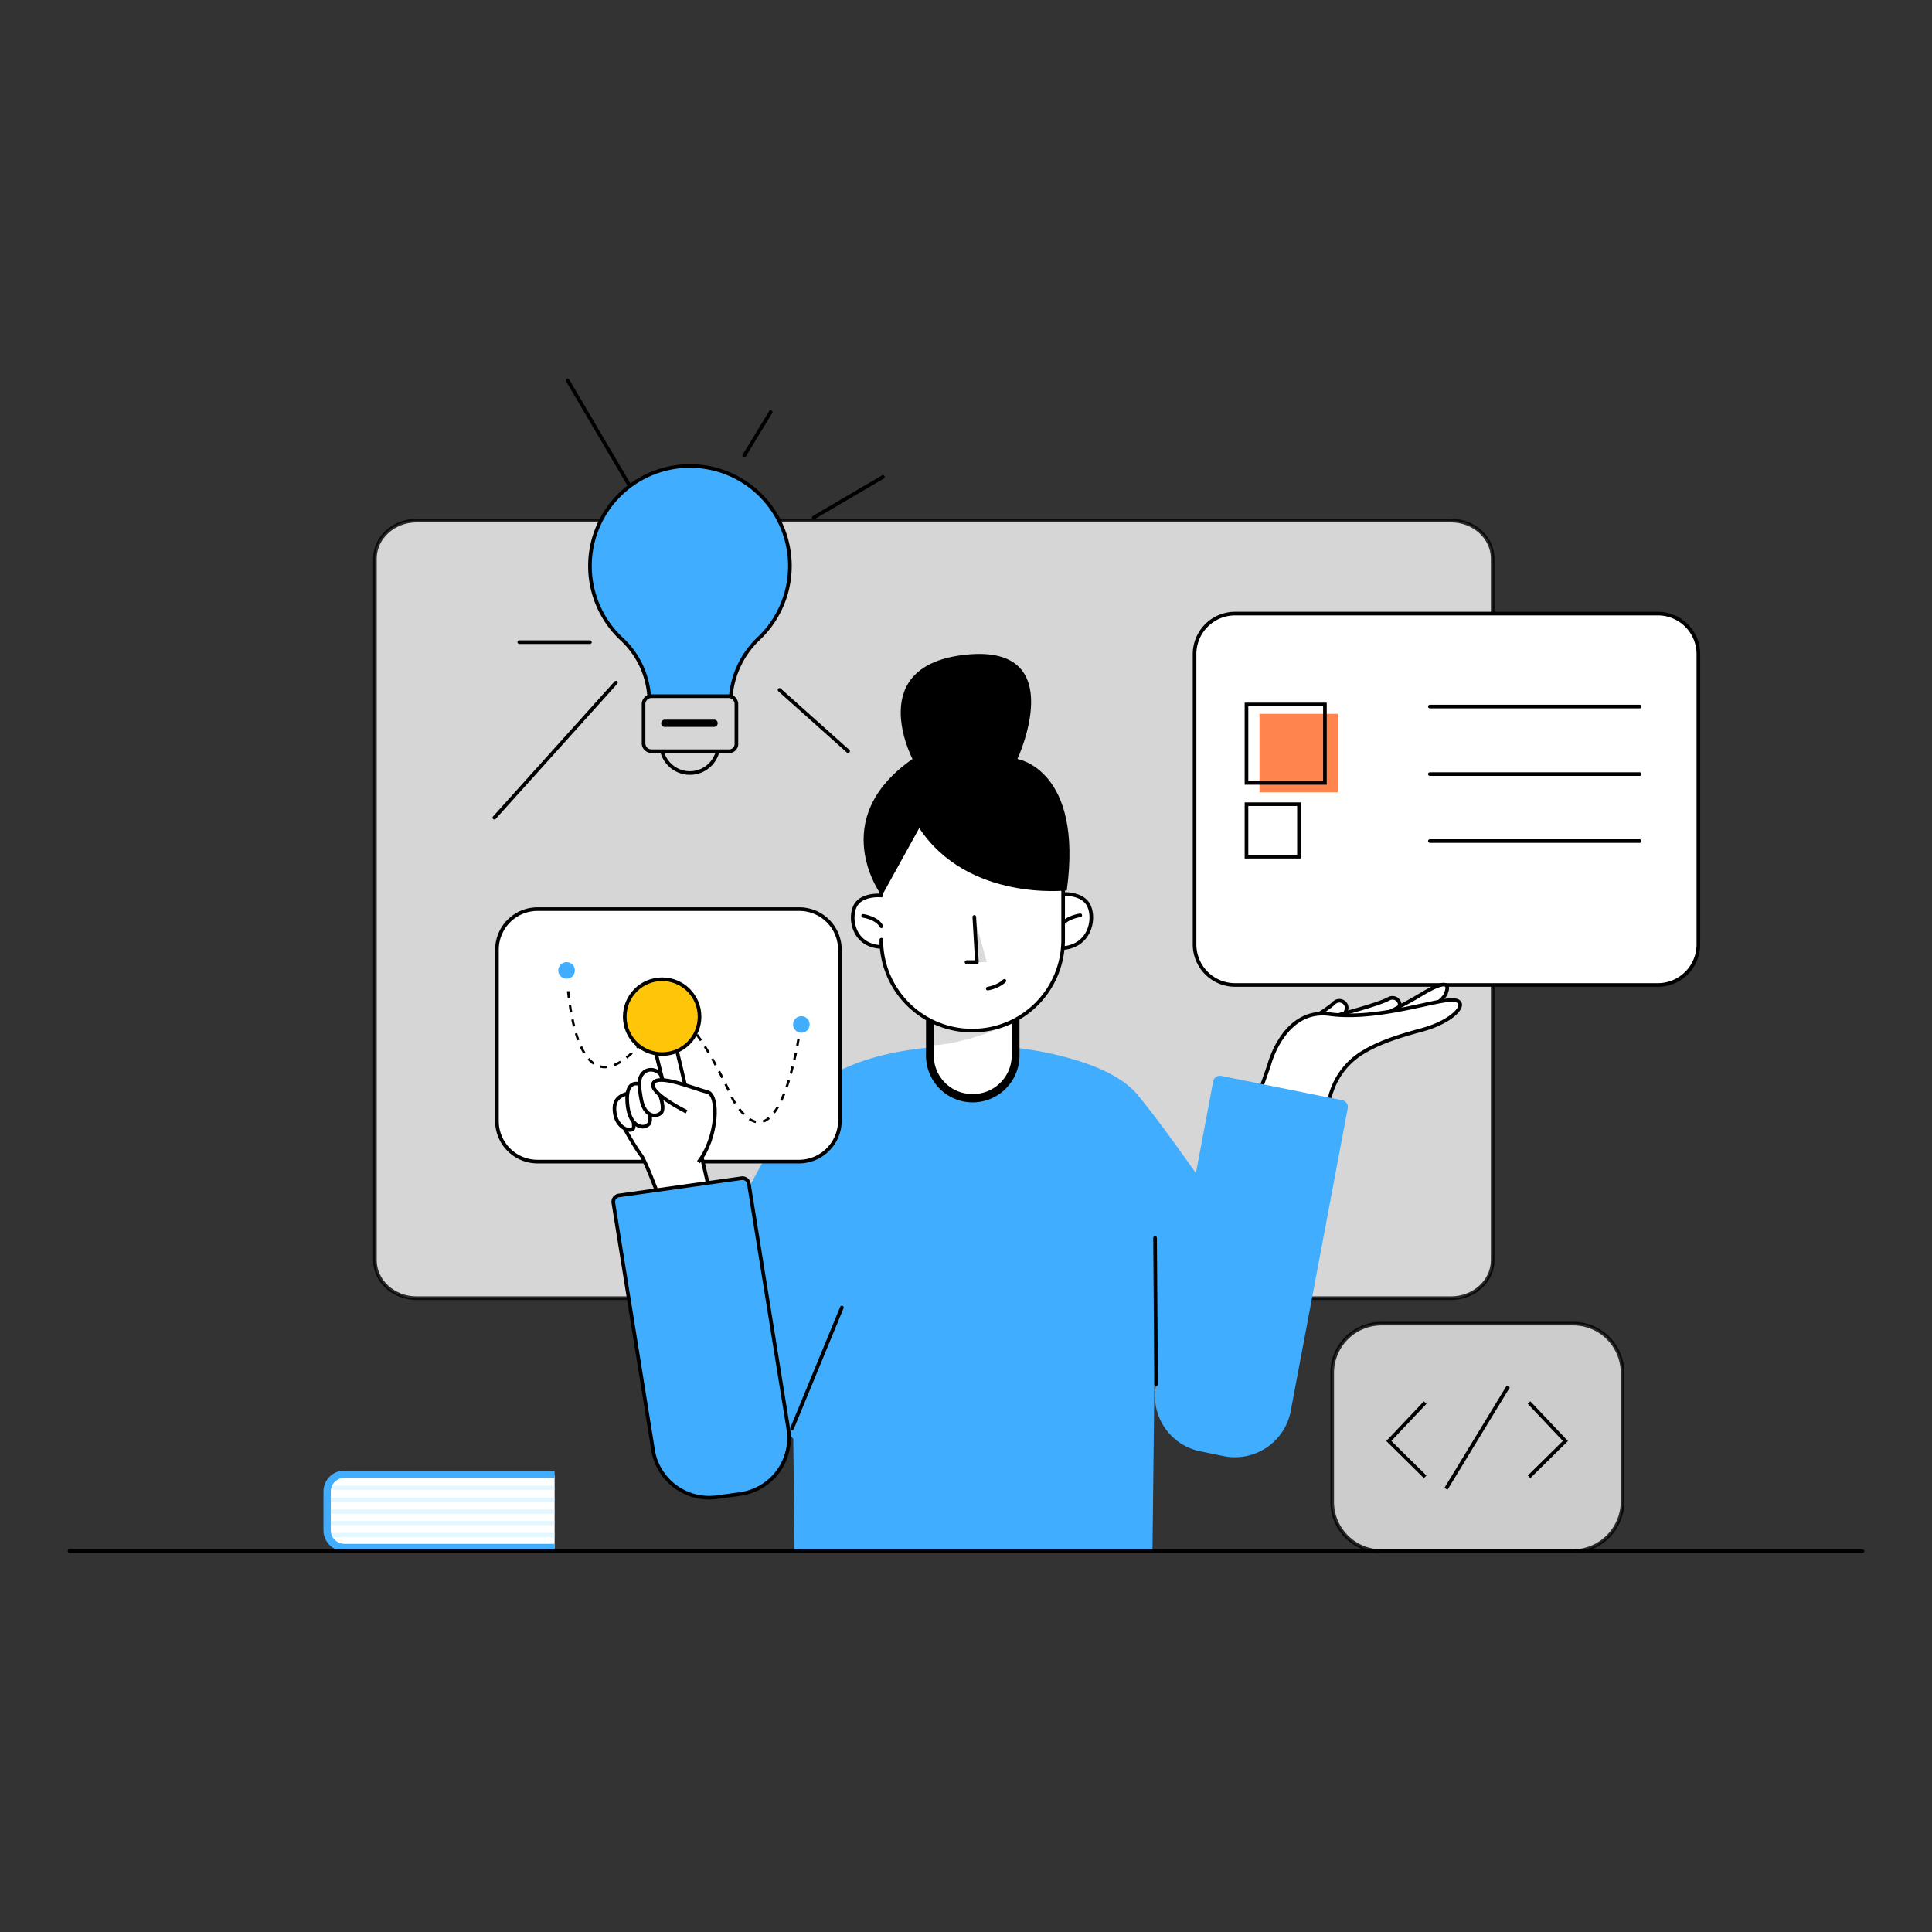 <svg id="图层_1" data-name="图层 1" xmlns="http://www.w3.org/2000/svg" viewBox="0 0 800 800"><rect x="0" y="0" width="800" height="800" fill="#333333" stroke="none"/><defs><style>.cls-1,.cls-15,.cls-2,.cls-5,.cls-8{fill:#fff;}.cls-1,.cls-10,.cls-12,.cls-13,.cls-14,.cls-15,.cls-16,.cls-17,.cls-5,.cls-6,.cls-7,.cls-8{stroke:#000;}.cls-1,.cls-12,.cls-13,.cls-14,.cls-15,.cls-17,.cls-5,.cls-7{stroke-miterlimit:10;}.cls-1,.cls-10,.cls-12,.cls-15,.cls-16,.cls-17,.cls-5,.cls-6,.cls-7,.cls-8{stroke-width:1.5px;}.cls-1,.cls-6{opacity:0.8;}.cls-1,.cls-3,.cls-6{isolation:isolate;}.cls-3{fill:#b8ecff;opacity:0.4;}.cls-12,.cls-16,.cls-4{fill:#40adff;}.cls-6{fill:#f2f2f2;}.cls-10,.cls-16,.cls-6,.cls-8{stroke-linecap:round;stroke-linejoin:round;}.cls-10,.cls-13,.cls-14,.cls-7{fill:none;}.cls-9{fill:#dbdbdb;}.cls-11{fill:#ff844d;}.cls-14{stroke-dasharray:2.96 2.96;}.cls-15{fill-rule:evenodd;}.cls-17{fill:#ffc609;}</style></defs><path class="cls-1" d="M618.09,231.27V521.84c0,8.61-7.74,15.7-17.2,15.7H172.44c-9.46,0-17.2-7.09-17.2-15.7V231.27c0-8.6,7.74-15.7,17.2-15.7H600.89C610.35,215.57,618.09,222.67,618.09,231.27Z"/><path class="cls-2" d="M229.66,641H143.84a8.27,8.27,0,0,1-8.39-8.39V619.28a8.26,8.26,0,0,1,8.39-8.39h85.82Z"/><rect class="cls-3" x="136.96" y="620.14" width="92.7" height="1.72"/><rect class="cls-3" x="136.96" y="625.08" width="92.7" height="1.72"/><rect class="cls-3" x="136.96" y="634.76" width="92.7" height="1.72"/><rect class="cls-3" x="136.96" y="615.19" width="92.7" height="1.72"/><rect class="cls-3" x="136.96" y="629.81" width="92.7" height="1.72"/><path class="cls-4" d="M229.66,642.29H142.55a8.63,8.63,0,0,1-8.61-8.6V617.55a8.63,8.63,0,0,1,8.61-8.6h87.11v3H142.55a5.69,5.69,0,0,0-5.59,5.59v16.14a5.69,5.69,0,0,0,5.59,5.59h87.11Z"/><path class="cls-5" d="M686.49,407.85H511.41a16.79,16.79,0,0,1-16.77-16.78V270.84a16.79,16.79,0,0,1,16.77-16.77H686.49a16.79,16.79,0,0,1,16.77,16.77V391.07A16.79,16.79,0,0,1,686.49,407.85Z"/><path class="cls-6" d="M651.21,642.29H572.07a20.42,20.42,0,0,1-20.44-20.43V568.52a20.43,20.43,0,0,1,20.44-20.44h79.36a20.43,20.43,0,0,1,20.43,20.44v53.34A20.6,20.6,0,0,1,651.21,642.29Z"/><polyline class="cls-7" points="590.13 580.78 575.08 596.69 590.13 611.53"/><polyline class="cls-7" points="633.15 580.78 648.2 596.69 633.15 611.53"/><line class="cls-7" x1="624.55" y1="574.11" x2="598.74" y2="616.48"/><path class="cls-8" d="M439.36,370.21s9-.86,11.61,5,0,17-11.61,17.42Z"/><path class="cls-8" d="M447.32,379s-6.24.86-8,4.52"/><path class="cls-4" d="M470.76,453c-13.55-15.92-51.83-19.36-51.83-19.36l-31.83.65v-.65S351.18,435,334.19,453c-14.42,15.48-48.83,87.32-48.83,87.32L329,596.48l-1.07-49L329,642.5H477.21l1.08-95.06.43,26,47.53-42.15C526.25,531.09,486.68,471.73,470.76,453Z"/><path class="cls-2" d="M402.37,454.52a17.81,17.81,0,0,1-17.43-17.63V421a1.82,1.82,0,0,1,1.51-1.72l32.26-.22a1.47,1.47,0,0,1,1.51,1.51v16.13a17.83,17.83,0,0,1-17.42,17.64h-.43Z"/><path d="M418.93,421h0m0,0V437.1A16,16,0,0,1,403.23,453h-.86a15.89,15.89,0,0,1-15.7-16.13V421h32.26m0-3.23h0l-32.26.22a3.3,3.3,0,0,0-3.23,3.23V437.1a19.33,19.33,0,0,0,18.93,19.36h.86a19.43,19.43,0,0,0,18.92-19.14V421.19a3.22,3.22,0,0,0-3.22-3.45Zm0,6.46Z"/><path class="cls-9" d="M418.5,424s-18.5,8.17-31.83,8.82V422.69Z"/><path class="cls-8" d="M402.58,324.18h0a37.55,37.55,0,0,0-37.64,37.64v9s-8.6-.86-11,4.73,0,16.13,11,16.56v-3a37.55,37.55,0,0,0,37.64,37.64h0a37.55,37.55,0,0,0,37.64-37.64V361.82A37.41,37.41,0,0,0,402.58,324.18Z"/><path class="cls-8" d="M409,409.36s4.3-.65,6.89-3.23"/><path class="cls-8" d="M357.41,379.24s5.81.86,7.53,4.31"/><polygon class="cls-9" points="400.21 398.39 404.52 398.39 403.44 379.68 408.6 398.39 400.21 398.39"/><polyline class="cls-10" points="403.44 379.68 404.52 398.39 400.21 398.39"/><line class="cls-10" x1="327.95" y1="591.53" x2="348.6" y2="541.42"/><path class="cls-8" d="M533.78,427.21s15.49-8.61,18.5-11.83c3-3,8.17,1.29,3.44,5.38S538.08,427.85,533.78,427.21Z"/><path class="cls-8" d="M554,420.33s17.2-4.52,20.86-6.67,7.53,3.22,1.94,6C571.2,422.26,558.09,422.05,554,420.33Z"/><path class="cls-8" d="M569.91,426.78s26-8.18,28.83-15.49c2.79-7.1-6.24-1.93-10.54.65-4.31,2.79-21.94,11.83-21.94,11.83Z"/><path class="cls-8" d="M602,414.09c-6.45-.65-31.4,8.6-51.62,5.81-16.77-2.16-23.44,16.13-24.73,20.64-.22.86-.65,1.72-.86,2.58l-37,104.32a20.88,20.88,0,0,0,14.2,26h0c11.18,3.23,18.71-3.87,21.94-15.05l26.67-103.67A30,30,0,0,1,565,435.38c6.88-4.09,15.48-6.67,23.44-8.82C602.82,422.69,608.41,414.73,602,414.09Z"/><path class="cls-4" d="M497.22,601l9.46,1.94a23.52,23.52,0,0,0,27.75-18.5l23.65-125.61a2.84,2.84,0,0,0-2.15-3.22L505.6,445.49a2.85,2.85,0,0,0-3.22,2.15L478.72,573.25A23.4,23.4,0,0,0,497.22,601Z"/><path d="M377.85,314.29s-20.44-38.93,22.36-43.23c43.24-4.3,21.08,43.23,21.08,43.23s27.32,4.3,20.44,54.42c0,0-40.87,4.73-61.09-25.81l-15.48,28C364.94,370.86,341.71,339.45,377.85,314.29Z"/><line class="cls-10" x1="478.72" y1="573.25" x2="478.29" y2="512.59"/><line class="cls-10" x1="28.77" y1="642.29" x2="771.23" y2="642.29"/><polygon class="cls-11" points="554 328.06 521.52 328.06 521.52 295.58 554 295.58 554 328.06"/><polygon class="cls-5" points="537.87 354.73 516.14 354.73 516.14 333 537.87 333 537.87 354.73"/><line class="cls-10" x1="592.07" y1="292.57" x2="678.96" y2="292.57"/><line class="cls-10" x1="592.07" y1="320.53" x2="678.96" y2="320.53"/><line class="cls-10" x1="592.07" y1="348.27" x2="678.96" y2="348.27"/><polygon class="cls-7" points="548.62 324.18 516.14 324.18 516.14 291.71 548.62 291.71 548.62 324.18"/><path class="cls-5" d="M331,481H222.56a16.8,16.8,0,0,1-16.78-16.78v-71a16.8,16.8,0,0,1,16.78-16.77H331a16.8,16.8,0,0,1,16.78,16.77v71A17,17,0,0,1,331,481Z"/><line class="cls-10" x1="336.98" y1="214.28" x2="365.59" y2="197.5"/><line class="cls-10" x1="322.79" y1="285.68" x2="351.18" y2="311.06"/><line class="cls-10" x1="235.03" y1="157.5" x2="264.93" y2="208.26"/><line class="cls-10" x1="255.03" y1="282.67" x2="204.71" y2="338.59"/><line class="cls-10" x1="244.28" y1="265.9" x2="215.03" y2="265.9"/><line class="cls-10" x1="319.13" y1="170.62" x2="308.16" y2="188.68"/><path class="cls-12" d="M268.8,288.48a35.69,35.69,0,0,0-11.61-24.09,41.4,41.4,0,1,1,57.21-.21,37.37,37.37,0,0,0-11.83,24.73"/><path class="cls-7" d="M297,311.71a11.86,11.86,0,0,1-22.8-.43"/><path d="M295.69,301H275.47a1.51,1.51,0,1,1,0-3h20.22a1.47,1.47,0,0,1,1.5,1.51A1.61,1.61,0,0,1,295.69,301Z"/><path class="cls-7" d="M301.71,311.06h-32a3.31,3.31,0,0,1-3.23-3.22V291.49a3.31,3.31,0,0,1,3.23-3.22h32a3.3,3.3,0,0,1,3.22,3.22v16.35A3,3,0,0,1,301.71,311.06Z"/><path class="cls-13" d="M234.6,401a31.48,31.48,0,0,0,.22,3.22"/><path class="cls-14" d="M235.25,410.43c1.93,18.28,9,52.91,37,12.91,0,0,6.67-21.08,31.4,32.26,15.92,26,24.52-10.54,27.1-26"/><path class="cls-13" d="M331.39,426.56c.21-1.93.43-3.22.43-3.22"/><circle class="cls-4" cx="234.6" cy="401.83" r="3.44"/><circle class="cls-4" cx="331.82" cy="424.2" r="3.44"/><path class="cls-15" d="M293.54,492s-11-48.61-15.71-66.89c-2.15-8-9.24-8.18-7.95,1.93.64,5.59,4.51,20.22,4.51,20.22-11.18-2.37-18.92,9.46-17.63,15.7.64,3,7.09,13.34,8.6,15.27,1.72,1.94,7.1,16.35,7.1,16.35Z"/><path class="cls-15" d="M262.35,452.16c-5,1.07-8.82,2.36-7.74,9,1.07,6.45,7.31,8,7.74,5.81.64-2.15-1.94-11.4-1.94-11.4S268.37,453.45,262.35,452.16Z"/><path class="cls-15" d="M267.08,449.79c-6.45-3.44-8.17,1.51-7.1,8.82s5.81,9.25,8.39,7.1c2.8-2.15-2.15-12-2.15-12S273.75,451.08,267.08,449.79Z"/><path class="cls-15" d="M265.36,454.31c1.07,7.31,5.38,8.82,8.17,6.67s-2.15-12.05-2.15-12.05,2.8-1.29,2.58-2.58c0-3.23-6.67-5.59-8.82-.21C264.5,448.07,264.71,450.87,265.36,454.31Z"/><path class="cls-15" d="M289.23,481.19c8-10.11,8.61-28,3.66-29-5.16-1.29-20.43-7.75-22.37-3.66s13.77,11.83,13.77,11.83"/><path class="cls-16" d="M297,619.92l9.46-1.29a23.42,23.42,0,0,0,20-26.67L310.09,490.23a2.67,2.67,0,0,0-3-2.37L256.32,495a2.67,2.67,0,0,0-2.36,3L270.3,599.7A23.54,23.54,0,0,0,297,619.92Z"/><circle class="cls-17" cx="274.18" cy="420.97" r="15.49"/></svg>